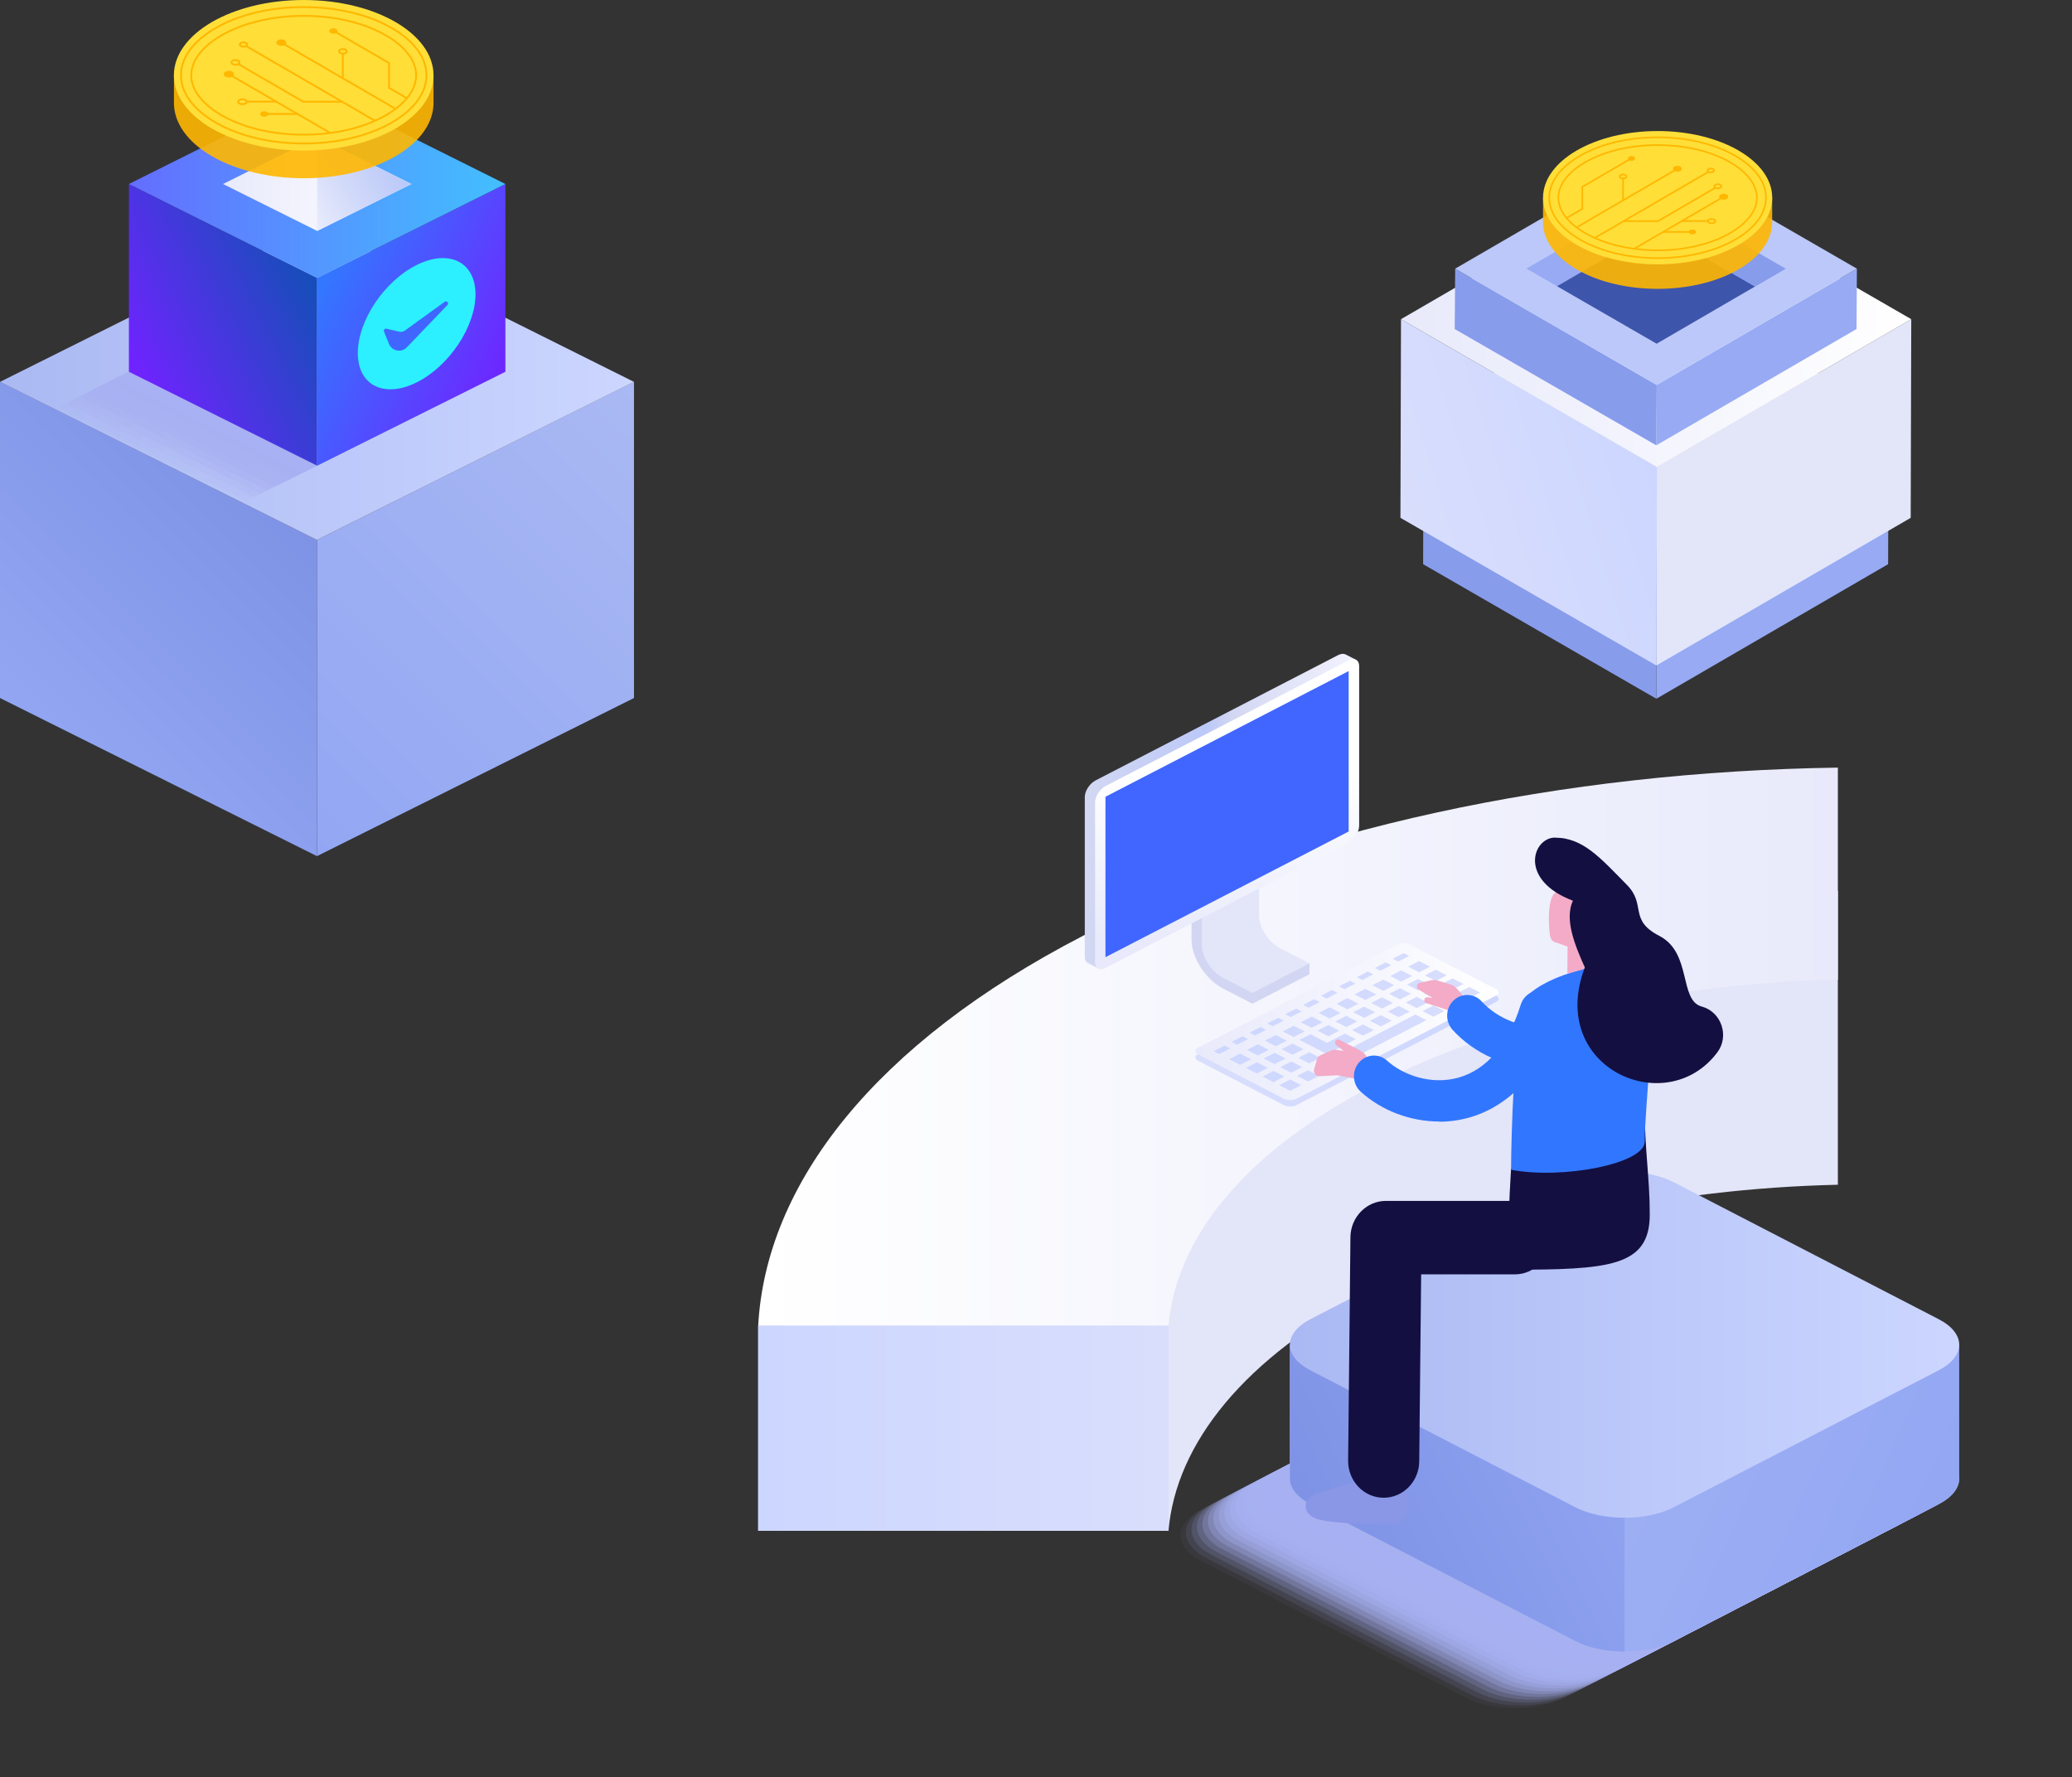 <svg width="253" height="217" viewBox="0 0 253 217" fill="none" xmlns="http://www.w3.org/2000/svg">
<rect x="0" y="0" width="253" height="217" fill="#333333" stroke="none"/>
<path d="M230.604 50.573L230.548 68.887L202.249 85.318L202.306 67.004L230.604 50.573Z" fill="#97AAF3"/>
<path d="M202.305 67.004L202.249 85.318L173.769 68.887L173.825 50.573L202.305 67.004Z" fill="#889CEC"/>
<path d="M230.604 50.573L202.305 67.004L173.825 50.573L202.124 34.131L230.604 50.573Z" fill="#DCDCDC"/>
<path d="M233.373 38.973L233.305 63.228L202.249 81.258L202.317 57.014L233.373 38.973Z" fill="#E3E5F9"/>
<path d="M202.317 57.014L202.249 81.258L171 63.228L171.068 38.973L202.317 57.014Z" fill="url(#paint0_linear_966_834)"/>
<path d="M233.373 38.973L202.317 57.014L171.068 38.973L202.124 20.943L233.373 38.973Z" fill="url(#paint1_linear_966_834)"/>
<path d="M226.735 32.804L226.689 40.175L202.237 54.372L202.294 47.001L226.735 32.804Z" fill="#97AAF3"/>
<path d="M202.294 47.001L202.237 54.372L177.626 40.175L177.683 32.804L202.294 47.001Z" fill="#889CEC"/>
<path d="M226.734 32.804L202.294 47.001L177.683 32.804L202.135 18.607L226.734 32.804Z" fill="#BBC8F9"/>
<path d="M218.032 32.815L214.299 34.981L202.146 27.962L190.119 34.947L186.386 32.793L202.146 23.653L218.032 32.815Z" fill="#97AAF3"/>
<path d="M214.298 34.981L202.282 41.966L190.118 34.947L202.146 27.962L214.298 34.981Z" fill="#3E55AC"/>
<path d="M202.146 23.653V27.962L214.299 34.981L218.032 32.815L202.146 23.653Z" fill="#889CEC"/>
<g clip-path="url(#clip0_966_834)">
<path opacity="0.9" d="M188.411 24.133V27.147C188.419 29.225 189.785 31.3 192.507 32.885C197.972 36.063 206.828 36.063 212.293 32.885C215.018 31.3 216.381 29.225 216.389 27.147V24.114L188.411 24.133Z" fill="#FFB700"/>
<path d="M202.403 32.276C210.13 32.276 216.394 28.633 216.394 24.138C216.394 19.644 210.13 16 202.403 16C194.675 16 188.411 19.644 188.411 24.138C188.411 28.633 194.675 32.276 202.403 32.276Z" fill="#FFDE38"/>
<path d="M202.403 31.612C198.78 31.612 195.383 30.797 192.839 29.317C190.411 27.904 189.073 26.066 189.073 24.138C189.073 22.21 190.411 20.372 192.839 18.962C195.383 17.482 198.778 16.667 202.403 16.667C206.027 16.667 209.422 17.482 211.966 18.962C214.395 20.375 215.732 22.213 215.732 24.138C215.732 26.063 214.395 27.904 211.966 29.317C209.422 30.797 206.027 31.612 202.403 31.612ZM202.403 16.862C198.814 16.862 195.451 17.667 192.939 19.13C190.57 20.507 189.267 22.287 189.267 24.138C189.267 25.989 190.57 27.769 192.936 29.146C195.451 30.61 198.812 31.414 202.4 31.414C205.988 31.414 209.351 30.61 211.864 29.146C214.23 27.769 215.533 25.992 215.533 24.138C215.533 22.284 214.23 20.507 211.864 19.13C209.349 17.667 205.988 16.862 202.4 16.862H202.403Z" fill="#FFB700"/>
<path d="M202.403 30.66C199.008 30.66 195.839 29.903 193.478 28.529C191.355 27.295 190.186 25.733 190.186 24.138C190.186 22.543 191.355 20.984 193.478 19.747C195.839 18.373 199.008 17.616 202.403 17.616C205.797 17.616 208.967 18.373 211.327 19.747C213.45 20.982 214.62 22.543 214.62 24.138C214.62 25.733 213.45 27.292 211.327 28.529C208.967 29.903 205.797 30.66 202.403 30.66ZM202.403 17.814C199.042 17.814 195.909 18.561 193.575 19.919C191.515 21.119 190.379 22.616 190.379 24.138C190.379 25.66 191.515 27.16 193.575 28.357C195.907 29.715 199.042 30.462 202.403 30.462C205.763 30.462 208.896 29.715 211.23 28.357C213.29 27.158 214.426 25.66 214.426 24.138C214.426 22.616 213.29 21.116 211.23 19.919C208.899 18.561 205.763 17.814 202.403 17.814V17.814Z" fill="#FFB700"/>
<path d="M194.771 29.141L194.674 28.969L208.6 20.868L208.699 21.037L208.655 21.063L194.771 29.141Z" fill="#FFB700"/>
<path d="M199.591 30.459L199.494 30.288L210.421 23.93L210.518 24.101L210.196 24.288L199.591 30.459Z" fill="#FFB700"/>
<path d="M208.647 26.886H205.367V27.084H208.647V26.886Z" fill="#FFB700"/>
<path d="M202.476 27.097H198.333V26.899H202.424L209.469 22.801L209.566 22.97L202.476 27.097Z" fill="#FFB700"/>
<path d="M209 27.361C208.866 27.361 208.733 27.332 208.631 27.271C208.516 27.205 208.45 27.105 208.45 26.999C208.45 26.894 208.516 26.794 208.631 26.728C208.838 26.607 209.162 26.607 209.371 26.728C209.487 26.794 209.552 26.894 209.552 26.999C209.552 27.105 209.487 27.205 209.371 27.271C209.267 27.332 209.133 27.361 209.002 27.361H209ZM209 26.833C208.9 26.833 208.801 26.854 208.728 26.896C208.675 26.928 208.644 26.965 208.644 26.999C208.644 27.034 208.675 27.071 208.728 27.102C208.874 27.189 209.125 27.187 209.272 27.102C209.324 27.071 209.356 27.034 209.356 26.999C209.356 26.965 209.324 26.928 209.272 26.896C209.199 26.854 209.099 26.833 209 26.833V26.833Z" fill="#FFB700"/>
<path d="M206.355 28.22H203.075V28.418H206.355V28.22Z" fill="#FFB700"/>
<path d="M206.415 28.178C206.281 28.255 206.281 28.381 206.415 28.458C206.548 28.534 206.763 28.534 206.896 28.458C207.03 28.381 207.03 28.255 206.896 28.178C206.763 28.102 206.548 28.102 206.415 28.178Z" fill="#FFB700"/>
<path d="M206.656 28.616C206.551 28.616 206.446 28.592 206.365 28.545C206.271 28.489 206.216 28.408 206.216 28.321C206.216 28.233 206.271 28.149 206.365 28.096C206.527 28.002 206.781 28.002 206.943 28.096C207.038 28.152 207.093 28.233 207.093 28.321C207.093 28.408 207.038 28.492 206.943 28.545C206.862 28.592 206.758 28.616 206.653 28.616H206.656ZM206.656 28.22C206.585 28.22 206.514 28.236 206.464 28.265C206.43 28.286 206.415 28.307 206.415 28.321C206.415 28.334 206.43 28.355 206.464 28.376C206.567 28.437 206.747 28.437 206.849 28.376C206.883 28.355 206.899 28.334 206.899 28.321C206.899 28.307 206.883 28.286 206.849 28.265C206.797 28.236 206.726 28.22 206.658 28.22H206.656Z" fill="#FFB700"/>
<path d="M209.759 23.096C209.631 23.096 209.503 23.067 209.401 23.009C209.288 22.944 209.226 22.849 209.226 22.746C209.226 22.643 209.291 22.545 209.401 22.482C209.602 22.366 209.917 22.366 210.115 22.482C210.228 22.548 210.293 22.643 210.291 22.746C210.291 22.849 210.225 22.946 210.115 23.009C210.016 23.067 209.888 23.096 209.757 23.096H209.759ZM209.5 22.651C209.451 22.68 209.422 22.714 209.422 22.746C209.422 22.775 209.451 22.812 209.5 22.841C209.642 22.922 209.88 22.922 210.021 22.841C210.071 22.812 210.1 22.777 210.1 22.746C210.1 22.714 210.071 22.68 210.021 22.651C209.88 22.569 209.642 22.569 209.5 22.651Z" fill="#FFB700"/>
<path d="M208.891 21.145C208.77 21.145 208.652 21.119 208.558 21.063C208.453 21.003 208.391 20.91 208.391 20.813C208.391 20.715 208.451 20.623 208.558 20.562C208.744 20.454 209.037 20.454 209.223 20.562C209.328 20.623 209.39 20.715 209.39 20.813C209.39 20.91 209.33 21.003 209.223 21.063C209.129 21.119 209.011 21.145 208.891 21.145V21.145ZM208.891 20.678C208.804 20.678 208.72 20.697 208.655 20.734C208.613 20.757 208.587 20.789 208.587 20.813C208.587 20.836 208.613 20.868 208.655 20.892C208.783 20.966 208.998 20.966 209.126 20.892C209.168 20.865 209.194 20.836 209.194 20.813C209.194 20.786 209.168 20.757 209.126 20.734C209.063 20.697 208.977 20.678 208.891 20.678V20.678Z" fill="#FFB700"/>
<path d="M210.149 23.83C209.971 23.932 209.971 24.101 210.149 24.204C210.327 24.307 210.615 24.307 210.793 24.204C210.971 24.101 210.971 23.932 210.793 23.83C210.615 23.727 210.327 23.727 210.149 23.83V23.83Z" fill="#FFB700"/>
<path d="M210.471 24.381C210.337 24.381 210.204 24.352 210.099 24.291C209.984 24.223 209.916 24.125 209.916 24.02C209.916 23.914 209.981 23.814 210.099 23.748C210.306 23.627 210.633 23.627 210.84 23.748C210.955 23.816 211.023 23.914 211.023 24.02C211.023 24.125 210.958 24.225 210.84 24.291C210.735 24.352 210.602 24.381 210.468 24.381H210.471ZM210.471 23.851C210.371 23.851 210.272 23.872 210.199 23.914C210.146 23.946 210.115 23.983 210.115 24.017C210.115 24.051 210.146 24.088 210.199 24.12C210.348 24.207 210.596 24.207 210.746 24.12C210.798 24.088 210.829 24.051 210.829 24.017C210.829 23.983 210.798 23.946 210.746 23.914C210.672 23.872 210.573 23.851 210.473 23.851H210.471Z" fill="#FFB700"/>
<path d="M192.549 27.851L192.452 27.682L204.525 20.66L204.625 20.829L204.554 20.871L192.549 27.851Z" fill="#FFB700"/>
<path d="M198.286 21.709H198.09V24.46H198.286V21.709Z" fill="#FFB700"/>
<path d="M198.186 21.891C198.063 21.891 197.938 21.862 197.841 21.807C197.731 21.744 197.671 21.649 197.671 21.549C197.671 21.448 197.734 21.353 197.841 21.29C198.035 21.177 198.336 21.177 198.529 21.29C198.639 21.353 198.699 21.448 198.699 21.549C198.699 21.649 198.637 21.744 198.529 21.807C198.433 21.862 198.309 21.891 198.184 21.891H198.186ZM198.186 21.404C198.098 21.404 198.006 21.422 197.94 21.462C197.893 21.488 197.867 21.52 197.867 21.549C197.867 21.578 197.896 21.609 197.94 21.636C198.074 21.715 198.302 21.715 198.435 21.636C198.482 21.609 198.508 21.578 198.508 21.549C198.508 21.52 198.48 21.488 198.435 21.462C198.367 21.422 198.278 21.404 198.189 21.404H198.186Z" fill="#FFB700"/>
<path d="M204.507 20.422C204.335 20.523 204.335 20.683 204.507 20.784C204.68 20.884 204.958 20.884 205.128 20.784C205.3 20.683 205.3 20.523 205.128 20.422C204.955 20.322 204.678 20.322 204.507 20.422Z" fill="#FFB700"/>
<path d="M204.816 20.958C204.688 20.958 204.557 20.929 204.457 20.871C204.345 20.805 204.279 20.707 204.279 20.604C204.279 20.502 204.345 20.404 204.457 20.338C204.659 20.222 204.975 20.222 205.177 20.338C205.29 20.404 205.355 20.502 205.355 20.604C205.355 20.707 205.29 20.805 205.177 20.871C205.078 20.929 204.947 20.958 204.818 20.958H204.816ZM204.816 20.446C204.722 20.446 204.625 20.467 204.554 20.507C204.504 20.536 204.476 20.573 204.476 20.602C204.476 20.631 204.504 20.668 204.557 20.697C204.698 20.779 204.939 20.779 205.08 20.697C205.13 20.668 205.159 20.631 205.159 20.602C205.159 20.57 205.13 20.536 205.08 20.507C205.009 20.465 204.913 20.446 204.818 20.446H204.816Z" fill="#FFB700"/>
<path d="M191.326 26.704L191.229 26.535L193.109 25.441V22.759L199.267 19.175L199.366 19.346L198.992 19.563L193.305 22.872V25.554L191.326 26.704Z" fill="#FFB700"/>
<path d="M198.958 19.209C198.824 19.286 198.824 19.412 198.958 19.489C199.091 19.565 199.306 19.565 199.439 19.489C199.573 19.412 199.573 19.286 199.439 19.209C199.306 19.133 199.091 19.133 198.958 19.209Z" fill="#FFB700"/>
<path d="M199.201 19.645C199.097 19.645 198.992 19.621 198.911 19.573C198.817 19.518 198.762 19.436 198.762 19.349C198.762 19.262 198.817 19.178 198.911 19.125C199.073 19.03 199.327 19.03 199.489 19.125C199.584 19.18 199.638 19.262 199.638 19.349C199.638 19.439 199.584 19.52 199.489 19.573C199.408 19.621 199.303 19.645 199.199 19.645H199.201ZM199.201 19.249C199.131 19.249 199.06 19.265 199.01 19.294C198.976 19.315 198.961 19.336 198.961 19.349C198.961 19.362 198.976 19.383 199.01 19.404C199.112 19.465 199.293 19.465 199.395 19.404C199.429 19.383 199.445 19.362 199.445 19.349C199.445 19.336 199.429 19.315 199.395 19.294C199.343 19.265 199.272 19.249 199.204 19.249H199.201Z" fill="#FFB700"/>
</g>
<path d="M38.702 104.536L0 85.228V46.618L38.702 65.927V104.536Z" fill="url(#paint2_linear_966_834)"/>
<path d="M38.702 104.536L77.412 85.228V46.618L38.702 65.927V104.536Z" fill="url(#paint3_linear_966_834)"/>
<path d="M38.702 65.927L0 46.627L38.702 27.318L77.412 46.627L38.702 65.927Z" fill="url(#paint4_linear_966_834)"/>
<g style="mix-blend-mode:multiply">
<path opacity="0.09" d="M30.064 38.248L53.025 49.707L30.064 61.157L7.096 49.707L30.064 38.248Z" fill="#A7B1F2"/>
<path opacity="0.18" d="M30.929 37.818L53.889 49.276L30.929 60.726L7.96 49.276L30.929 37.818Z" fill="#A7B1F2"/>
<path opacity="0.27" d="M31.792 37.387L54.752 48.837L31.792 60.295L8.831 48.837L31.792 37.387Z" fill="#A7B1F2"/>
<path opacity="0.36" d="M32.656 36.956L55.616 48.406L32.656 59.865L9.695 48.406L32.656 36.956Z" fill="#A7B1F2"/>
<path opacity="0.45" d="M33.519 36.525L56.48 47.976L33.519 59.434L10.559 47.976L33.519 36.525Z" fill="#A7B1F2"/>
<path opacity="0.55" d="M34.383 36.095L57.352 47.545L34.383 59.003L11.423 47.545L34.383 36.095Z" fill="#A7B1F2"/>
<path opacity="0.64" d="M35.248 35.664L58.216 47.114L35.248 58.573L12.287 47.114L35.248 35.664Z" fill="#A7B1F2"/>
<path opacity="0.73" d="M36.11 35.233L59.079 46.684L36.11 58.142L13.149 46.684L36.11 35.233Z" fill="#A7B1F2"/>
<path opacity="0.82" d="M36.973 34.803L59.942 46.253L36.973 57.711L14.013 46.253L36.973 34.803Z" fill="#A7B1F2"/>
<path opacity="0.91" d="M37.837 34.372L60.806 45.822L37.837 57.281L14.877 45.822L37.837 34.372Z" fill="#A7B1F2"/>
<path d="M38.702 33.941L61.67 45.391L38.702 56.85L15.741 45.391L38.702 33.941Z" fill="#A7B1F2"/>
</g>
<path d="M38.725 56.858L15.74 45.391V22.467L38.725 33.933V56.858Z" fill="url(#paint5_linear_966_834)"/>
<path d="M61.711 45.391L38.726 56.858V33.933L61.711 22.467V45.391Z" fill="url(#paint6_linear_966_834)"/>
<path d="M61.71 22.466L38.725 33.933L15.74 22.466L38.725 11L61.71 22.466Z" fill="url(#paint7_linear_966_834)"/>
<path d="M50.223 22.467L38.726 28.196L27.23 22.467L38.726 16.737L50.223 22.467Z" fill="url(#paint8_linear_966_834)"/>
<path d="M50.222 22.467L38.726 28.196V16.737L50.222 22.467Z" fill="url(#paint9_linear_966_834)"/>
<path d="M43.688 43.108C43.688 39.158 46.914 34.331 50.874 32.356C54.834 30.382 58.06 31.991 58.06 35.94C58.06 39.89 54.834 44.717 50.874 46.692C46.914 48.666 43.688 47.057 43.688 43.108V43.108Z" fill="#2CF0FF"/>
<path d="M46.889 40.483L47.492 41.986C47.851 42.88 49.008 43.1 49.676 42.409L54.638 37.241C54.858 37.013 54.556 36.664 54.296 36.85L49.44 40.361C49.236 40.508 48.983 40.556 48.739 40.499L47.191 40.134C46.987 40.085 46.808 40.288 46.889 40.483V40.483Z" fill="#4066FF"/>
<g clip-path="url(#clip1_966_834)">
<path opacity="0.9" d="M52.935 9.186V12.591C52.926 14.938 51.378 17.282 48.294 19.073C42.103 22.662 32.07 22.662 25.879 19.073C22.793 17.282 21.248 14.938 21.239 12.591V9.165L52.935 9.186Z" fill="#FFB700"/>
<path d="M37.084 18.385C28.33 18.385 21.233 14.269 21.233 9.192C21.233 4.116 28.33 0 37.084 0C45.838 0 52.935 4.116 52.935 9.192C52.935 14.269 45.838 18.385 37.084 18.385Z" fill="#FFDE38"/>
<path d="M37.084 17.634C41.188 17.634 45.036 16.713 47.918 15.043C50.669 13.446 52.185 11.37 52.185 9.192C52.185 7.015 50.669 4.939 47.918 3.345C45.036 1.674 41.19 0.754 37.084 0.754C32.977 0.754 29.132 1.674 26.25 3.345C23.498 4.942 21.983 7.018 21.983 9.192C21.983 11.367 23.498 13.446 26.25 15.043C29.132 16.713 32.977 17.634 37.084 17.634ZM37.084 0.974C41.149 0.974 44.959 1.883 47.805 3.536C50.489 5.091 51.965 7.101 51.965 9.192C51.965 11.283 50.489 13.294 47.808 14.849C44.959 16.502 41.152 17.41 37.087 17.41C33.022 17.41 29.212 16.502 26.366 14.849C23.685 13.294 22.209 11.286 22.209 9.192C22.209 7.098 23.685 5.091 26.366 3.536C29.215 1.883 33.022 0.974 37.087 0.974H37.084Z" fill="#FFB700"/>
<path d="M37.083 16.559C40.929 16.559 44.52 15.704 47.194 14.152C49.599 12.758 50.924 10.994 50.924 9.192C50.924 7.39 49.599 5.63 47.194 4.233C44.52 2.681 40.929 1.826 37.083 1.826C33.238 1.826 29.647 2.681 26.973 4.233C24.568 5.627 23.243 7.39 23.243 9.192C23.243 10.994 24.568 12.755 26.973 14.152C29.647 15.704 33.238 16.559 37.083 16.559ZM37.083 2.049C40.89 2.049 44.439 2.892 47.084 4.426C49.418 5.782 50.704 7.474 50.704 9.192C50.704 10.911 49.418 12.606 47.084 13.958C44.442 15.492 40.89 16.335 37.083 16.335C33.276 16.335 29.727 15.492 27.082 13.958C24.749 12.603 23.462 10.911 23.462 9.192C23.462 7.474 24.749 5.779 27.082 4.426C29.724 2.892 33.276 2.049 37.083 2.049V2.049Z" fill="#FFB700"/>
<path d="M45.729 14.843L45.839 14.649L30.062 5.499L29.95 5.689L30 5.719L45.729 14.843Z" fill="#FFB700"/>
<path d="M40.268 16.332L40.378 16.139L27.999 8.957L27.889 9.151L28.254 9.362L40.268 16.332Z" fill="#FFB700"/>
<path d="M30.009 12.296H33.725V12.52H30.009V12.296Z" fill="#FFB700"/>
<path d="M37.001 12.534H41.694V12.311H37.06L29.078 7.682L28.969 7.873L37.001 12.534Z" fill="#FFB700"/>
<path d="M29.609 12.832C29.76 12.832 29.911 12.8 30.027 12.731C30.157 12.656 30.231 12.543 30.231 12.424C30.231 12.305 30.157 12.192 30.027 12.117C29.793 11.98 29.425 11.98 29.188 12.117C29.057 12.192 28.983 12.305 28.983 12.424C28.983 12.543 29.057 12.656 29.188 12.731C29.306 12.8 29.458 12.832 29.606 12.832H29.609ZM29.609 12.236C29.721 12.236 29.834 12.26 29.917 12.308C29.977 12.344 30.012 12.385 30.012 12.424C30.012 12.463 29.977 12.505 29.917 12.54C29.751 12.639 29.466 12.636 29.3 12.54C29.241 12.505 29.206 12.463 29.206 12.424C29.206 12.385 29.241 12.344 29.3 12.308C29.384 12.26 29.496 12.236 29.609 12.236V12.236Z" fill="#FFB700"/>
<path d="M32.606 13.803H36.321V14.027H32.606V13.803Z" fill="#FFB700"/>
<path d="M32.538 13.756C32.689 13.842 32.689 13.985 32.538 14.071C32.387 14.158 32.144 14.158 31.992 14.071C31.841 13.985 31.841 13.842 31.992 13.756C32.144 13.669 32.387 13.669 32.538 13.756Z" fill="#FFB700"/>
<path d="M32.266 14.25C32.384 14.25 32.503 14.223 32.595 14.17C32.701 14.107 32.764 14.015 32.764 13.916C32.764 13.818 32.701 13.723 32.595 13.663C32.411 13.556 32.123 13.556 31.939 13.663C31.833 13.726 31.77 13.818 31.77 13.916C31.77 14.015 31.833 14.11 31.939 14.17C32.031 14.223 32.15 14.25 32.269 14.25H32.266ZM32.266 13.803C32.346 13.803 32.426 13.821 32.482 13.854C32.52 13.878 32.538 13.902 32.538 13.916C32.538 13.931 32.52 13.955 32.482 13.979C32.366 14.048 32.162 14.048 32.046 13.979C32.008 13.955 31.99 13.931 31.99 13.916C31.99 13.902 32.008 13.878 32.046 13.854C32.105 13.821 32.185 13.803 32.263 13.803H32.266Z" fill="#FFB700"/>
<path d="M28.75 8.016C28.895 8.016 29.04 7.983 29.156 7.917C29.283 7.843 29.355 7.736 29.355 7.62C29.355 7.503 29.28 7.393 29.156 7.322C28.927 7.191 28.572 7.191 28.346 7.322C28.219 7.396 28.145 7.503 28.148 7.62C28.148 7.736 28.222 7.846 28.346 7.917C28.459 7.983 28.604 8.016 28.753 8.016H28.75ZM29.043 7.512C29.099 7.545 29.132 7.584 29.132 7.62C29.132 7.652 29.099 7.694 29.043 7.727C28.883 7.819 28.613 7.819 28.453 7.727C28.397 7.694 28.364 7.655 28.364 7.62C28.364 7.584 28.397 7.545 28.453 7.512C28.613 7.42 28.883 7.42 29.043 7.512Z" fill="#FFB700"/>
<path d="M29.733 5.811C29.87 5.811 30.003 5.782 30.11 5.719C30.229 5.651 30.3 5.546 30.3 5.436C30.3 5.326 30.232 5.222 30.11 5.153C29.899 5.031 29.567 5.031 29.357 5.153C29.238 5.222 29.167 5.326 29.167 5.436C29.167 5.546 29.235 5.651 29.357 5.719C29.464 5.782 29.597 5.811 29.733 5.811V5.811ZM29.733 5.284C29.831 5.284 29.926 5.305 30 5.347C30.048 5.374 30.077 5.409 30.077 5.436C30.077 5.463 30.048 5.499 30 5.526C29.855 5.609 29.612 5.609 29.467 5.526C29.419 5.496 29.39 5.463 29.39 5.436C29.39 5.406 29.419 5.374 29.467 5.347C29.538 5.305 29.636 5.284 29.733 5.284V5.284Z" fill="#FFB700"/>
<path d="M28.308 8.844C28.509 8.96 28.509 9.151 28.308 9.267C28.106 9.383 27.78 9.383 27.578 9.267C27.377 9.151 27.377 8.96 27.578 8.844C27.78 8.728 28.106 8.728 28.308 8.844V8.844Z" fill="#FFB700"/>
<path d="M27.943 9.466C28.094 9.466 28.245 9.434 28.364 9.365C28.494 9.288 28.571 9.177 28.571 9.058C28.571 8.939 28.497 8.826 28.364 8.751C28.13 8.614 27.759 8.614 27.525 8.751C27.394 8.829 27.317 8.939 27.317 9.058C27.317 9.177 27.391 9.291 27.525 9.365C27.643 9.434 27.794 9.466 27.946 9.466H27.943ZM27.943 8.868C28.055 8.868 28.168 8.891 28.251 8.939C28.31 8.975 28.346 9.017 28.346 9.055C28.346 9.094 28.31 9.136 28.251 9.171C28.082 9.27 27.8 9.27 27.631 9.171C27.572 9.136 27.537 9.094 27.537 9.055C27.537 9.017 27.572 8.975 27.631 8.939C27.714 8.891 27.827 8.868 27.94 8.868H27.943Z" fill="#FFB700"/>
<path d="M48.247 13.386L48.356 13.196L34.679 5.263L34.566 5.454L34.646 5.502L48.247 13.386Z" fill="#FFB700"/>
<path d="M41.747 6.449H41.97V9.556H41.747V6.449Z" fill="#FFB700"/>
<path d="M41.86 6.654C42 6.654 42.142 6.622 42.252 6.559C42.376 6.488 42.444 6.38 42.444 6.267C42.444 6.154 42.373 6.047 42.252 5.975C42.032 5.847 41.691 5.847 41.472 5.975C41.347 6.047 41.279 6.154 41.279 6.267C41.279 6.38 41.35 6.488 41.472 6.559C41.581 6.622 41.721 6.654 41.863 6.654H41.86ZM41.86 6.103C41.961 6.103 42.065 6.124 42.139 6.169C42.192 6.199 42.222 6.234 42.222 6.267C42.222 6.3 42.189 6.336 42.139 6.366C41.988 6.455 41.73 6.455 41.579 6.366C41.525 6.336 41.495 6.3 41.495 6.267C41.495 6.234 41.528 6.199 41.579 6.169C41.656 6.124 41.757 6.103 41.857 6.103H41.86Z" fill="#FFB700"/>
<path d="M34.7 4.995C34.896 5.108 34.896 5.29 34.7 5.403C34.504 5.517 34.19 5.517 33.997 5.403C33.801 5.29 33.801 5.108 33.997 4.995C34.193 4.882 34.507 4.882 34.7 4.995Z" fill="#FFB700"/>
<path d="M34.35 5.6C34.495 5.6 34.644 5.567 34.756 5.502C34.884 5.427 34.958 5.317 34.958 5.201C34.958 5.085 34.884 4.974 34.756 4.9C34.528 4.769 34.169 4.769 33.941 4.9C33.813 4.974 33.739 5.085 33.739 5.201C33.739 5.317 33.813 5.427 33.941 5.502C34.054 5.567 34.202 5.6 34.347 5.6H34.35ZM34.35 5.022C34.457 5.022 34.567 5.046 34.647 5.091C34.703 5.123 34.736 5.165 34.736 5.198C34.736 5.231 34.703 5.272 34.644 5.305C34.484 5.397 34.211 5.397 34.051 5.305C33.994 5.272 33.962 5.231 33.962 5.198C33.962 5.162 33.994 5.123 34.051 5.091C34.131 5.043 34.24 5.022 34.347 5.022H34.35Z" fill="#FFB700"/>
<path d="M49.632 12.091L49.741 11.9L47.612 10.664V7.634L40.636 3.586L40.523 3.78L40.947 4.024L47.39 7.763V10.792L49.632 12.091Z" fill="#FFB700"/>
<path d="M40.985 3.625C41.136 3.711 41.136 3.854 40.985 3.941C40.834 4.027 40.591 4.027 40.44 3.941C40.288 3.854 40.288 3.711 40.44 3.625C40.591 3.539 40.834 3.539 40.985 3.625Z" fill="#FFB700"/>
<path d="M40.71 4.117C40.828 4.117 40.947 4.09 41.039 4.036C41.146 3.974 41.208 3.881 41.208 3.783C41.208 3.685 41.146 3.589 41.039 3.53C40.855 3.423 40.568 3.423 40.384 3.53C40.277 3.592 40.215 3.685 40.215 3.783C40.215 3.884 40.277 3.977 40.384 4.036C40.476 4.09 40.594 4.117 40.713 4.117H40.71ZM40.71 3.67C40.79 3.67 40.87 3.688 40.926 3.72C40.965 3.744 40.983 3.768 40.983 3.783C40.983 3.798 40.965 3.822 40.926 3.846C40.811 3.914 40.606 3.914 40.49 3.846C40.452 3.822 40.434 3.798 40.434 3.783C40.434 3.768 40.452 3.744 40.49 3.72C40.55 3.688 40.63 3.67 40.707 3.67H40.71Z" fill="#FFB700"/>
</g>
<path d="M147.251 125.219C147.442 124.651 224.412 108.771 224.412 108.771V144.658C203.787 145.133 183.432 149.445 167.686 157.582C151.939 165.72 143.606 176.245 142.676 186.909H92.577V161.871C92.577 161.871 147.072 125.799 147.251 125.219Z" fill="#E3E5F9"/>
<path d="M132.279 114.242C106.753 127.433 93.519 144.577 92.577 161.871H142.676C143.595 151.207 151.928 140.694 167.686 132.545C183.432 124.408 203.787 120.096 224.412 119.62V93.725C190.968 94.212 157.805 101.051 132.279 114.242V114.242Z" fill="url(#paint10_linear_966_834)"/>
<path d="M152.466 104.644L153.733 105.305V111.796C153.733 113.268 154.889 115.054 156.313 115.784L159.891 117.638V118.948L152.915 122.553L148.552 119.644L146.141 116.155L145.49 108.249L152.466 104.644V104.644Z" fill="#E3E5F9"/>
<path d="M152.915 121.243L149.337 119.389C147.913 118.658 146.758 116.862 146.758 115.401V108.91L145.49 108.249V114.74C145.49 116.931 147.217 119.609 149.337 120.698L152.915 122.553L159.891 118.948V117.638L152.915 121.243Z" fill="#D2D6F2"/>
<path d="M133.748 95.302L163.39 79.989C163.749 79.804 164.074 79.792 164.309 79.908L165.521 80.534L164.691 81.264V100.182C164.691 100.924 164.107 101.828 163.39 102.199L133.938 117.418L134.051 118.218L132.839 117.592C132.593 117.465 132.458 117.198 132.458 116.839V97.319C132.458 96.577 133.041 95.673 133.759 95.302H133.748Z" fill="url(#paint11_linear_966_834)"/>
<path d="M135.015 118.172L164.657 102.848C165.374 102.477 165.958 101.573 165.958 100.831V81.311C165.958 80.569 165.374 80.268 164.657 80.639L135.015 95.963C134.297 96.333 133.714 97.237 133.714 97.979V117.511C133.714 118.253 134.297 118.554 135.015 118.183V118.172Z" fill="url(#paint12_linear_966_834)"/>
<path d="M164.679 101.526V81.937L134.981 97.284V116.873L164.679 101.526Z" fill="#4066FF"/>
<path d="M92.576 186.897H142.675V161.859H92.576V186.897Z" fill="url(#paint13_linear_966_834)"/>
<path d="M182.658 121.545L172.172 116.12C171.746 115.9 171.05 115.9 170.624 116.12L146.276 128.708C145.85 128.928 145.85 129.288 146.276 129.508L156.762 134.933C157.188 135.153 157.883 135.153 158.31 134.933L182.658 122.344C183.084 122.124 183.084 121.765 182.658 121.545V121.545Z" fill="url(#paint14_linear_966_834)"/>
<path d="M182.658 120.768L172.172 115.343C171.746 115.123 171.05 115.123 170.624 115.343L146.276 127.932C145.85 128.152 145.85 128.511 146.276 128.731L156.762 134.156C157.188 134.376 157.883 134.376 158.31 134.156L182.658 121.568C183.084 121.348 183.084 120.988 182.658 120.768V120.768Z" fill="url(#paint15_linear_966_834)"/>
<path d="M157.827 128.789L159.161 128.106L157.827 127.422L156.492 128.106L157.827 128.789ZM164.948 127.955L166.283 128.639L174.167 124.559L172.833 123.875L164.948 127.955ZM160.014 126.286L158.679 126.97L162.044 128.708L165.554 126.888L164.219 126.205L162.032 127.329L159.991 126.274L160.014 126.286ZM159.868 129.844L161.203 129.16L159.868 128.476L158.533 129.16L159.868 129.844ZM155.64 129.925L156.974 129.241L155.64 128.558L154.305 129.241L155.64 129.925ZM155.786 127.746L157.12 127.062L155.786 126.378L154.451 127.062L155.786 127.746ZM170.792 124.199L172.126 123.515L170.792 122.831L169.457 123.515L170.792 124.199ZM157.67 130.98L159.004 130.296L157.67 129.612L156.335 130.296L157.67 130.98ZM168.605 123.956L167.27 124.64L168.605 125.324L169.939 124.64L168.605 123.956ZM168.75 123.144L170.085 122.46L168.75 121.777L167.416 122.46L168.75 123.144ZM153.599 128.871L154.933 128.187L153.599 127.503L152.264 128.187L153.599 128.871ZM162.201 125.161L160.866 125.845L162.201 126.529L163.535 125.845L162.201 125.161ZM164.388 124.037L163.053 124.721L164.388 125.405L165.722 124.721L164.388 124.037ZM166.429 125.092L165.094 125.776L166.429 126.46L167.763 125.776L166.429 125.092ZM166.575 122.913L165.24 123.596L166.575 124.28L167.909 123.596L166.575 122.913ZM159.307 125.938L157.973 125.254L156.638 125.938L157.973 126.622L159.307 125.938ZM157.535 133.183L158.87 132.499L157.535 131.815L156.201 132.499L157.535 133.183ZM160.575 130.238L161.909 130.922L163.244 130.238L161.909 129.554L160.575 130.238ZM158.388 131.363L159.722 132.047L161.057 131.363L159.722 130.679L158.388 131.363ZM162.761 129.102L164.096 129.786L165.431 129.102L164.096 128.418L162.761 129.102ZM161.494 124.814L160.16 124.13L158.825 124.814L160.16 125.497L161.494 124.814ZM153.464 131.073L154.799 130.389L153.464 129.705L152.129 130.389L153.464 131.073ZM155.505 132.128L156.84 131.444L155.505 130.76L154.171 131.444L155.505 132.128ZM151.423 130.018L152.757 129.334L151.423 128.65L150.088 129.334L151.423 130.018ZM165.868 122.553L164.533 121.869L163.199 122.553L164.533 123.237L165.868 122.553ZM163.681 123.678L162.347 122.994L161.012 123.678L162.347 124.361L163.681 123.678ZM166.72 122.101L168.055 121.417L166.72 120.733L165.386 121.417L166.72 122.101ZM168.907 120.977L170.242 120.293L168.907 119.609L167.573 120.293L168.907 120.977ZM172.99 123.086L174.324 122.403L172.99 121.719L171.655 122.403L172.99 123.086ZM173.696 123.457L175.031 124.141L176.366 123.457L175.031 122.773L173.696 123.457ZM170.949 122.032L172.283 121.348L170.949 120.664L169.614 121.348L170.949 122.032ZM173.136 120.907L174.47 120.223L173.136 119.539L171.801 120.223L173.136 120.907ZM175.883 122.333L177.218 123.017L178.553 122.333L177.218 121.649L175.883 122.333ZM175.177 121.962L176.511 121.278L175.177 120.594L173.842 121.278L175.177 121.962ZM171.094 119.852L172.429 119.169L171.094 118.485L169.76 119.169L171.094 119.852ZM177.364 120.826L178.698 120.142L177.364 119.458L176.029 120.142L177.364 120.826ZM178.07 121.197L179.405 121.881L180.74 121.197L179.405 120.513L178.07 121.197ZM175.323 119.771L176.657 119.087L175.323 118.403L173.988 119.087L175.323 119.771ZM173.281 118.716L174.616 118.033L173.281 117.349L171.947 118.033L173.281 118.716ZM153.24 126.436L154.574 125.752L153.913 125.405L152.578 126.089L153.24 126.436ZM151.053 127.561L152.387 126.877L151.726 126.529L150.391 127.213L151.053 127.561ZM156.75 124.617L156.088 124.269L154.754 124.953L155.416 125.3L156.75 124.617ZM158.937 123.492L158.275 123.144L156.941 123.828L157.602 124.176L158.937 123.492ZM148.866 128.697L150.2 128.013L149.539 127.665L148.204 128.349L148.866 128.697ZM163.311 121.232L162.649 120.884L161.315 121.568L161.976 121.916L163.311 121.232ZM161.124 122.356L160.462 122.008L159.128 122.692L159.789 123.04L161.124 122.356ZM164.163 120.78L165.498 120.096L164.836 119.748L163.502 120.432L164.163 120.78ZM166.35 119.655L167.685 118.971L167.023 118.624L165.689 119.308L166.35 119.655ZM168.537 118.531L169.872 117.847L169.21 117.499L167.876 118.183L168.537 118.531ZM170.724 117.407L172.059 116.723L171.397 116.375L170.063 117.059L170.724 117.407Z" fill="url(#paint16_linear_966_834)"/>
<g style="mix-blend-mode:multiply">
<path opacity="0.05" d="M223.38 190.56L191.024 207.286C187.705 209.002 182.31 209.002 178.99 207.286L146.634 190.56C143.315 188.844 143.315 186.062 146.634 184.335L178.99 167.609C182.31 165.893 187.705 165.893 191.024 167.609L223.38 184.335C226.7 186.051 226.7 188.833 223.38 190.56Z" fill="#A7B1F2"/>
<path opacity="0.1" d="M224.042 190.224L191.686 206.95C188.367 208.666 182.972 208.666 179.652 206.95L147.296 190.224C143.977 188.508 143.977 185.726 147.296 183.999L179.652 167.273C182.972 165.557 188.367 165.557 191.686 167.273L224.042 183.999C227.362 185.715 227.362 188.497 224.042 190.224V190.224Z" fill="#A7B1F2"/>
<path opacity="0.14" d="M224.716 189.876L192.36 206.603C189.04 208.318 183.646 208.318 180.326 206.603L147.97 189.876C144.651 188.161 144.651 185.379 147.97 183.652L180.326 166.925C183.646 165.21 189.04 165.21 192.36 166.925L224.716 183.652C228.036 185.367 228.036 188.149 224.716 189.876Z" fill="#A7B1F2"/>
<path opacity="0.19" d="M225.377 189.528L193.021 206.255C189.702 207.97 184.307 207.97 180.987 206.255L148.631 189.528C145.312 187.813 145.312 185.031 148.631 183.304L180.987 166.577C184.307 164.862 189.702 164.862 193.021 166.577L225.377 183.304C228.697 185.019 228.697 187.801 225.377 189.528V189.528Z" fill="#A7B1F2"/>
<path opacity="0.24" d="M226.05 189.181L193.694 205.907C190.374 207.623 184.98 207.623 181.66 205.907L149.304 189.181C145.985 187.465 145.985 184.683 149.304 182.956L181.66 166.23C184.98 164.514 190.374 164.514 193.694 166.23L226.05 182.956C229.37 184.672 229.37 187.454 226.05 189.181V189.181Z" fill="#A7B1F2"/>
<path opacity="0.29" d="M226.723 188.833L194.367 205.559C191.047 207.275 185.653 207.275 182.333 205.559L149.977 188.833C146.657 187.117 146.657 184.335 149.977 182.608L182.333 165.882C185.653 164.166 191.047 164.166 194.367 165.882L226.723 182.608C230.043 184.324 230.043 187.106 226.723 188.833V188.833Z" fill="#A7B1F2"/>
<path opacity="0.33" d="M227.385 188.497L195.029 205.223C191.709 206.939 186.315 206.939 182.995 205.223L150.639 188.497C147.319 186.781 147.319 183.999 150.639 182.272L182.995 165.546C186.315 163.83 191.709 163.83 195.029 165.546L227.385 182.272C230.705 183.988 230.705 186.77 227.385 188.497V188.497Z" fill="#A7B1F2"/>
<path opacity="0.38" d="M228.058 188.149L195.702 204.875C192.382 206.591 186.988 206.591 183.668 204.875L151.312 188.149C147.992 186.433 147.992 183.651 151.312 181.924L183.668 165.198C186.988 163.482 192.382 163.482 195.702 165.198L228.058 181.924C231.378 183.64 231.378 186.422 228.058 188.149V188.149Z" fill="#A7B1F2"/>
<path opacity="0.43" d="M228.718 187.801L196.362 204.528C193.042 206.243 187.648 206.243 184.328 204.528L151.972 187.801C148.652 186.086 148.652 183.304 151.972 181.577L184.328 164.85C187.648 163.135 193.042 163.135 196.362 164.85L228.718 181.577C232.038 183.292 232.038 186.074 228.718 187.801V187.801Z" fill="#A7B1F2"/>
<path opacity="0.48" d="M229.391 187.453L197.035 204.18C193.715 205.895 188.321 205.895 185.001 204.18L152.645 187.453C149.325 185.738 149.325 182.956 152.645 181.229L185.001 164.502C188.321 162.787 193.715 162.787 197.035 164.502L229.391 181.229C232.711 182.944 232.711 185.726 229.391 187.453V187.453Z" fill="#A7B1F2"/>
<path opacity="0.52" d="M230.053 187.117L197.697 203.844C194.377 205.559 188.983 205.559 185.663 203.844L153.307 187.117C149.987 185.402 149.987 182.62 153.307 180.893L185.663 164.166C188.983 162.451 194.377 162.451 197.697 164.166L230.053 180.893C233.373 182.608 233.373 185.39 230.053 187.117V187.117Z" fill="#A7B1F2"/>
<path opacity="0.57" d="M230.727 186.77L198.371 203.496C195.051 205.212 189.657 205.212 186.337 203.496L153.981 186.77C150.661 185.054 150.661 182.272 153.981 180.545L186.337 163.819C189.657 162.103 195.051 162.103 198.371 163.819L230.727 180.545C234.047 182.261 234.047 185.043 230.727 186.77V186.77Z" fill="#A7B1F2"/>
<path opacity="0.62" d="M231.4 186.422L199.044 203.148C195.724 204.864 190.33 204.864 187.01 203.148L154.654 186.422C151.334 184.706 151.334 181.924 154.654 180.197L187.01 163.471C190.33 161.755 195.724 161.755 199.044 163.471L231.4 180.197C234.719 181.913 234.719 184.695 231.4 186.422V186.422Z" fill="#A7B1F2"/>
<path opacity="0.67" d="M232.061 186.074L199.705 202.801C196.385 204.516 190.991 204.516 187.671 202.801L155.315 186.074C151.995 184.359 151.995 181.577 155.315 179.85L187.671 163.123C190.991 161.408 196.385 161.408 199.705 163.123L232.061 179.85C235.381 181.565 235.381 184.347 232.061 186.074Z" fill="#A7B1F2"/>
<path opacity="0.71" d="M232.734 185.726L200.378 202.453C197.058 204.168 191.664 204.168 188.344 202.453L155.988 185.726C152.668 184.011 152.668 181.229 155.988 179.502L188.344 162.775C191.664 161.06 197.058 161.06 200.378 162.775L232.734 179.502C236.053 181.217 236.053 183.999 232.734 185.726V185.726Z" fill="#A7B1F2"/>
<path opacity="0.76" d="M233.396 185.39L201.04 202.117C197.72 203.832 192.326 203.832 189.006 202.117L156.65 185.39C153.33 183.675 153.33 180.893 156.65 179.166L189.006 162.439C192.326 160.724 197.72 160.724 201.04 162.439L233.396 179.166C236.716 180.881 236.716 183.663 233.396 185.39Z" fill="#A7B1F2"/>
<path opacity="0.81" d="M234.069 185.042L201.713 201.769C198.393 203.484 192.998 203.484 189.679 201.769L157.323 185.042C154.003 183.327 154.003 180.545 157.323 178.818L189.679 162.091C192.998 160.376 198.393 160.376 201.713 162.091L234.069 178.818C237.388 180.533 237.388 183.315 234.069 185.042V185.042Z" fill="#A7B1F2"/>
<path opacity="0.86" d="M234.73 184.695L202.374 201.421C199.054 203.137 193.66 203.137 190.34 201.421L157.984 184.695C154.664 182.979 154.664 180.197 157.984 178.47L190.34 161.744C193.66 160.028 199.054 160.028 202.374 161.744L234.73 178.47C238.05 180.186 238.05 182.968 234.73 184.695Z" fill="#A7B1F2"/>
<path opacity="0.9" d="M235.403 184.347L203.047 201.073C199.727 202.789 194.332 202.789 191.013 201.073L158.657 184.347C155.337 182.631 155.337 179.849 158.657 178.122L191.013 161.396C194.332 159.68 199.727 159.68 203.047 161.396L235.403 178.122C238.722 179.838 238.722 182.62 235.403 184.347V184.347Z" fill="#A7B1F2"/>
<path opacity="0.95" d="M236.076 183.999L203.72 200.726C200.4 202.441 195.005 202.441 191.686 200.726L159.33 183.999C156.01 182.284 156.01 179.502 159.33 177.775L191.686 161.048C195.005 159.333 200.4 159.333 203.72 161.048L236.076 177.775C239.395 179.49 239.395 182.272 236.076 183.999V183.999Z" fill="#A7B1F2"/>
<path d="M236.739 183.663L204.383 200.39C201.063 202.105 195.668 202.105 192.349 200.39L159.993 183.663C156.673 181.948 156.673 179.166 159.993 177.438L192.349 160.712C195.668 158.997 201.063 158.997 204.383 160.712L236.739 177.438C240.058 179.154 240.058 181.936 236.739 183.663V183.663Z" fill="#A7B1F2"/>
</g>
<path d="M157.502 164.201V180.533C157.502 181.658 158.332 182.782 159.992 183.64L192.348 200.366C195.667 202.082 201.062 202.082 204.382 200.366L236.738 183.64C238.397 182.782 239.227 181.658 239.227 180.533V164.201H157.502V164.201Z" fill="url(#paint17_linear_966_834)"/>
<path d="M157.502 164.201V180.533C157.502 181.658 158.332 182.782 159.992 183.64L192.348 200.366C194.008 201.224 196.183 201.653 198.37 201.653V164.201H157.502Z" fill="url(#paint18_linear_966_834)"/>
<path d="M236.738 167.308L204.382 184.034C201.062 185.75 195.667 185.75 192.348 184.034L159.992 167.308C156.672 165.592 156.672 162.81 159.992 161.083L192.348 144.357C195.667 142.641 201.062 142.641 204.382 144.357L236.738 161.083C240.057 162.799 240.057 165.581 236.738 167.308Z" fill="url(#paint19_linear_966_834)"/>
<path d="M179.114 122.113L177.914 120.733C177.69 120.478 177.41 120.304 177.096 120.2L175.581 119.736C175.301 119.655 174.998 119.644 174.707 119.702L173.372 120.003C173.181 120.049 173.036 120.212 173.024 120.42C173.013 120.594 173.103 120.768 173.249 120.849L174.965 121.858L174.325 121.765C174.135 121.742 173.955 121.869 173.922 122.055C173.888 122.24 173.978 122.414 174.146 122.472L176.725 123.318L177.096 123.643C177.241 123.77 177.454 123.782 177.611 123.677L179.013 122.785C179.249 122.634 179.294 122.298 179.103 122.089L179.114 122.113Z" fill="#F3ABC7"/>
<path d="M187.963 130.412C184.026 130.412 180.045 128.697 177.364 125.741C176.445 124.721 176.489 123.121 177.476 122.171C178.463 121.22 180.011 121.266 180.931 122.286C182.658 124.199 185.966 125.845 189.432 125.231C192.942 124.605 195.847 121.823 197.821 117.163C198.359 115.888 199.806 115.308 201.04 115.865C202.273 116.421 202.834 117.916 202.296 119.192C198.92 127.132 193.884 129.566 190.251 130.215C189.499 130.354 188.725 130.412 187.963 130.412Z" fill="#3176FF"/>
<path d="M170.265 185.993C167.809 186.19 162.986 186.051 161.001 185.518C158.926 184.961 158.96 183.002 160.754 182.376L171.252 179.2L171.925 183.014C172.172 184.37 171.846 185.877 170.265 186.005V185.993Z" fill="#8A96E6"/>
<path d="M168.953 182.875C168.953 182.875 168.919 182.875 168.908 182.875C166.508 182.852 164.59 180.812 164.612 178.343L164.893 151.068C164.915 148.611 166.856 146.629 169.233 146.629H184.968C187.368 146.629 189.308 148.634 189.308 151.114C189.308 153.595 187.368 155.6 184.968 155.6H173.529L173.293 178.435C173.271 180.893 171.33 182.875 168.953 182.875Z" fill="#130F40"/>
<path d="M200.826 135.339L184.507 142.699C184.249 146.895 184.137 149.828 184.339 155.032C196.44 155.032 201.442 154.685 201.442 148.298C201.442 143.823 200.826 140.439 200.826 135.339V135.339Z" fill="#130F40"/>
<path d="M200.827 139.395C200.827 135.454 202.285 121.811 201.803 118.728C201.702 118.079 201.219 117.569 200.591 117.464C197.642 116.966 188.176 118.855 185.944 122.263C184.924 126.239 184.509 138.63 184.509 142.826C190.666 144.032 200.827 142.119 200.827 139.395V139.395Z" fill="#3176FF"/>
<path d="M163.078 127.097C162.977 127.259 163.01 127.491 163.167 127.607L164.087 128.326L163.022 128.175C162.909 128.163 162.786 128.175 162.674 128.221L161.205 128.859C161.025 128.94 160.891 129.091 160.835 129.288L160.465 130.516C160.375 130.818 160.498 131.154 160.767 131.316C160.88 131.386 161.003 131.409 161.126 131.409L163.302 131.293L165.702 131.745C166.184 131.826 166.633 131.479 166.711 130.98L166.857 129.995L166.902 129.728C167.003 129.044 166.745 128.592 165.971 128.21L163.538 126.958C163.381 126.877 163.19 126.935 163.089 127.085L163.078 127.097Z" fill="#F3ABC7"/>
<path d="M175.738 136.938C172.262 136.938 168.762 135.651 166.161 133.31C165.14 132.394 165.039 130.795 165.925 129.751C166.811 128.697 168.359 128.592 169.368 129.508C171.275 131.235 174.718 132.533 178.116 131.571C181.548 130.586 184.172 127.514 185.686 122.681C186.101 121.359 187.481 120.629 188.77 121.058C190.049 121.487 190.756 122.912 190.341 124.245C187.75 132.499 182.972 135.431 179.417 136.451C178.217 136.787 176.983 136.961 175.738 136.961V136.938Z" fill="#3176FF"/>
<path d="M189.241 114.068C189.488 116.282 192.359 114.312 192.64 114.01C193.559 113.083 195.096 110.011 192.83 108.829C192.079 108.435 190.441 108.458 189.836 109.038C188.961 109.895 189.084 112.7 189.23 114.068H189.241Z" fill="#F3ABC7"/>
<path d="M190.093 115.1L194.007 110.846L194.456 118.033L191.383 118.89L191.405 115.587L190.093 115.1Z" fill="#F3ABC7"/>
<path d="M189.891 102.28C193.334 102.28 195.499 104.853 198.65 108.041C201.061 110.475 198.818 112.318 202.62 114.277C206.613 116.34 204.987 122.147 207.791 122.901C210.168 123.538 211.2 126.483 209.697 128.488C203.462 136.834 188.87 130.377 193.514 118.125C192.19 115.181 191.046 112.214 192.056 109.976C185.36 107.438 187.143 102.268 189.891 102.268V102.28Z" fill="#130F40"/>
<defs>
<linearGradient id="paint0_linear_966_834" x1="170.784" y1="65.122" x2="202.302" y2="55.177" gradientUnits="userSpaceOnUse">
<stop stop-color="#D9DEFC"/>
<stop offset="1" stop-color="#CCD6FF"/>
</linearGradient>
<linearGradient id="paint1_linear_966_834" x1="171.068" y1="38.973" x2="233.373" y2="38.973" gradientUnits="userSpaceOnUse">
<stop stop-color="#E8EAFB"/>
<stop offset="1" stop-color="white"/>
</linearGradient>
<linearGradient id="paint2_linear_966_834" x1="4.84" y1="90.055" x2="33.786" y2="61.024" gradientUnits="userSpaceOnUse">
<stop stop-color="#92A6F3"/>
<stop offset="1" stop-color="#7F93E6"/>
</linearGradient>
<linearGradient id="paint3_linear_966_834" x1="33.862" y1="99.709" x2="82.126" y2="51.319" gradientUnits="userSpaceOnUse">
<stop stop-color="#92A6F3"/>
<stop offset="1" stop-color="#AAB9F3"/>
</linearGradient>
<linearGradient id="paint4_linear_966_834" x1="0" y1="46.627" x2="77.412" y2="46.627" gradientUnits="userSpaceOnUse">
<stop stop-color="#AAB9F3"/>
<stop offset="1" stop-color="#CCD6FF"/>
</linearGradient>
<linearGradient id="paint5_linear_966_834" x1="37.845" y1="34.315" x2="16.358" y2="45.201" gradientUnits="userSpaceOnUse">
<stop stop-color="#174DBA"/>
<stop offset="1" stop-color="#7023FF"/>
</linearGradient>
<linearGradient id="paint6_linear_966_834" x1="62.59" y1="45.424" x2="39.358" y2="34.545" gradientUnits="userSpaceOnUse">
<stop stop-color="#7023FF"/>
<stop offset="1" stop-color="#3377FF"/>
</linearGradient>
<linearGradient id="paint7_linear_966_834" x1="16.025" y1="22.466" x2="62.224" y2="22.466" gradientUnits="userSpaceOnUse">
<stop stop-color="#646EFF"/>
<stop offset="1" stop-color="#42C0FF"/>
</linearGradient>
<linearGradient id="paint8_linear_966_834" x1="27.23" y1="22.467" x2="50.223" y2="22.467" gradientUnits="userSpaceOnUse">
<stop stop-color="#E8EAFB"/>
<stop offset="1" stop-color="white"/>
</linearGradient>
<linearGradient id="paint9_linear_966_834" x1="36.526" y1="24.051" x2="47.145" y2="18.071" gradientUnits="userSpaceOnUse">
<stop stop-color="#E9ECFC"/>
<stop offset="0.46" stop-color="#D2DAFA"/>
<stop offset="1" stop-color="#BBC9F8"/>
</linearGradient>
<linearGradient id="paint10_linear_966_834" x1="224.412" y1="127.792" x2="92.577" y2="127.792" gradientUnits="userSpaceOnUse">
<stop stop-color="#E8EAFB"/>
<stop offset="1" stop-color="white"/>
</linearGradient>
<linearGradient id="paint11_linear_966_834" x1="132.615" y1="99.022" x2="165.341" y2="99.022" gradientUnits="userSpaceOnUse">
<stop stop-color="#D3D7F2"/>
<stop offset="0.45" stop-color="#BBC9F8"/>
<stop offset="0.55" stop-color="#D3D7F2"/>
<stop offset="1" stop-color="#F2F3FF"/>
</linearGradient>
<linearGradient id="paint12_linear_966_834" x1="149.83" y1="114.949" x2="149.83" y2="94.734" gradientUnits="userSpaceOnUse">
<stop stop-color="#E8EAFB"/>
<stop offset="1" stop-color="white"/>
</linearGradient>
<linearGradient id="paint13_linear_966_834" x1="142.675" y1="174.378" x2="92.565" y2="174.378" gradientUnits="userSpaceOnUse">
<stop stop-color="#D9DEFC"/>
<stop offset="1" stop-color="#CCD6FF"/>
</linearGradient>
<linearGradient id="paint14_linear_966_834" x1="145.962" y1="125.521" x2="182.972" y2="125.521" gradientUnits="userSpaceOnUse">
<stop stop-color="#D9DEFC"/>
<stop offset="1" stop-color="#CCD6FF"/>
</linearGradient>
<linearGradient id="paint15_linear_966_834" x1="145.962" y1="124.744" x2="182.972" y2="124.744" gradientUnits="userSpaceOnUse">
<stop stop-color="#E8EAFB"/>
<stop offset="1" stop-color="white"/>
</linearGradient>
<linearGradient id="paint16_linear_966_834" x1="180.728" y1="124.744" x2="148.204" y2="124.744" gradientUnits="userSpaceOnUse">
<stop stop-color="#D9DEFC"/>
<stop offset="1" stop-color="#CCD6FF"/>
</linearGradient>
<linearGradient id="paint17_linear_966_834" x1="236.872" y1="192.473" x2="162.766" y2="158.96" gradientUnits="userSpaceOnUse">
<stop stop-color="#92A6F3"/>
<stop offset="1" stop-color="#AAB9F3"/>
</linearGradient>
<linearGradient id="paint18_linear_966_834" x1="200.041" y1="171.388" x2="162.862" y2="189.561" gradientUnits="userSpaceOnUse">
<stop stop-color="#92A6F3"/>
<stop offset="1" stop-color="#7F93E6"/>
</linearGradient>
<linearGradient id="paint19_linear_966_834" x1="158.007" y1="164.201" x2="240.147" y2="164.201" gradientUnits="userSpaceOnUse">
<stop stop-color="#AAB9F3"/>
<stop offset="1" stop-color="#CCD6FF"/>
</linearGradient>
<clipPath id="clip0_966_834">
<rect width="27.98" height="19.269" fill="white" transform="translate(188.411 16)"/>
</clipPath>
<clipPath id="clip1_966_834">
<rect width="31.699" height="21.765" fill="white" transform="matrix(-1 0 0 1 52.935 0)"/>
</clipPath>
</defs>
</svg>

